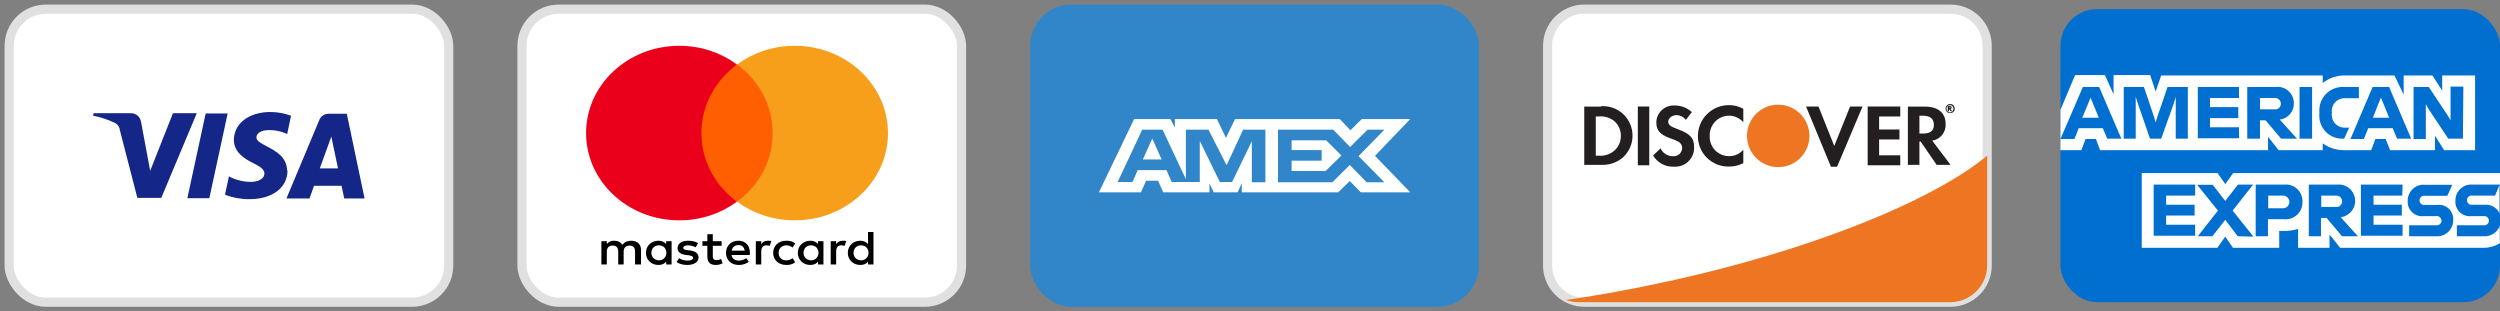 <svg width="273" height="34" viewBox="0 0 273 34" fill="none" xmlns="http://www.w3.org/2000/svg">
    <rect x="0" y="0" width="273" height="34" fill="#808080" stroke="none"/>
    <rect x="1" y="1" width="48" height="32" rx="4" fill="white" stroke="#E0E0E0" />
    <path fill-rule="evenodd" clip-rule="evenodd"
        d="M31.35 18.67C31.356 17.145 30.099 16.487 29.123 15.976C28.505 15.652 28 15.388 28 15C28 14.67 28.32 14.32 29 14.23C29.809 14.15 30.625 14.292 31.36 14.64L31.78 12.64C31.064 12.371 30.305 12.232 29.54 12.23C27.18 12.23 25.54 13.49 25.54 15.29C25.54 16.62 26.73 17.36 27.63 17.8C28.53 18.24 28.88 18.55 28.87 18.95C28.87 19.57 28.13 19.85 27.44 19.86C26.589 19.871 25.749 19.664 25 19.26L24.57 21.26C25.418 21.591 26.32 21.757 27.23 21.75C29.74 21.75 31.39 20.51 31.4 18.59L31.35 18.67ZM24.86 12.39L22.86 21.64H20.46L22.46 12.39H24.86ZM34.92 18.39L36.18 14.92L36.91 18.39H34.92ZM39.81 21.67H37.59L37.3 20.29H34.29L33.8 21.67H31.28L34.87 13.1C35.035 12.692 35.43 12.424 35.87 12.42H37.87L39.81 21.67ZM17.61 21.61L21.49 12.36H18.89L16.4 18.65L15.4 13.3C15.312 12.756 14.841 12.358 14.29 12.36H10.22L10.16 12.63C10.976 12.79 11.769 13.052 12.52 13.41C12.84 13.56 13.056 13.868 13.09 14.22L15 21.61H17.61Z"
        fill="#142688" />
    <path
        d="M217 5V29C217 31.209 215.209 33 213 33H173C172.536 33.004 172.075 32.922 171.64 32.76C170.056 32.187 169.001 30.684 169 29V5C169 2.791 170.791 1 173 1H213C215.209 1 217 2.791 217 5Z"
        fill="white" stroke="#E0E0E0" />
    <path
        d="M217 17V28.965C217 31.193 215.184 33 212.944 33H172.379C171.908 33.003 171.441 32.921 171 32.758C174.407 32.273 177.693 31.668 180.918 30.982C181.77 30.821 182.601 30.619 183.433 30.438C196.84 27.391 208.441 22.912 214.972 18.513C215.702 18.009 216.392 17.504 217 17Z"
        fill="#EE7623" />
    <path fill-rule="evenodd" clip-rule="evenodd"
        d="M173 11.64H174.82V11.6C176.213 11.499 177.513 12.308 178.037 13.603C178.561 14.898 178.191 16.383 177.12 17.28C176.467 17.792 175.649 18.048 174.82 18H173V11.64ZM174.58 17C175.206 17.055 175.827 16.853 176.3 16.44C176.75 16.03 177.005 15.449 177 14.84C177.009 14.231 176.753 13.647 176.3 13.24C175.819 12.845 175.2 12.658 174.58 12.72H174.26V17H174.58Z"
        fill="#231F20" />
    <rect x="178.85" y="11.63" width="1.25" height="6.42" fill="#231F20" />
    <path
        d="M183.17 14.09C182.42 13.82 182.17 13.63 182.17 13.28C182.17 12.93 182.56 12.57 183.1 12.57C183.494 12.586 183.86 12.777 184.1 13.09L184.75 12.24C184.237 11.771 183.565 11.514 182.87 11.52C182.358 11.487 181.854 11.665 181.477 12.013C181.099 12.36 180.88 12.847 180.87 13.36C180.87 14.25 181.27 14.7 182.44 15.12C182.741 15.216 183.032 15.34 183.31 15.49C183.546 15.626 183.691 15.878 183.69 16.15C183.688 16.407 183.579 16.651 183.389 16.824C183.199 16.997 182.946 17.082 182.69 17.06C182.107 17.066 181.574 16.73 181.33 16.2L180.52 16.98C180.993 17.78 181.872 18.251 182.8 18.2C183.377 18.239 183.944 18.034 184.363 17.635C184.781 17.235 185.013 16.678 185 16.1C185 15.08 184.59 14.61 183.17 14.09Z"
        fill="#231F20" />
    <path
        d="M185.41 14.84C185.402 15.738 185.757 16.601 186.396 17.232C187.035 17.863 187.902 18.209 188.8 18.19C189.345 18.193 189.884 18.066 190.37 17.82V16.35C189.992 16.792 189.441 17.047 188.86 17.05C188.272 17.065 187.705 16.834 187.295 16.412C186.885 15.991 186.669 15.417 186.7 14.83C186.681 14.258 186.893 13.703 187.288 13.289C187.683 12.875 188.228 12.638 188.8 12.63C189.403 12.632 189.975 12.895 190.37 13.35V11.88C189.899 11.619 189.369 11.481 188.83 11.48C187.93 11.469 187.063 11.818 186.421 12.449C185.779 13.079 185.415 13.94 185.41 14.84Z"
        fill="#231F20" />
    <path d="M200.3 15.94L198.58 11.63H197.22L199.94 18.21H200.61L203.39 11.63H202.03L200.3 15.94Z" fill="#231F20" />
    <path d="M203.95 18.05H207.51V16.96H205.2V15.23H207.42V14.14H205.2V12.72H207.51V11.63H203.95V18.05Z"
        fill="#231F20" />
    <path fill-rule="evenodd" clip-rule="evenodd"
        d="M212.46 13.52C212.528 14.42 211.892 15.222 211 15.36L213 18H211.48L209.74 15.46H209.6V18H208.34V11.64H210.18C211.64 11.64 212.46 12.32 212.46 13.52ZM209.6 14.58H210C210.74 14.58 211.18 14.32 211.18 13.64C211.18 12.96 210.76 12.64 210 12.64H209.6V14.58Z"
        fill="#231F20" />
    <path
        d="M197.59 14.84C197.59 16.723 196.063 18.25 194.18 18.25C192.297 18.25 190.77 16.723 190.77 14.84C190.77 12.957 192.297 11.43 194.18 11.43C196.061 11.435 197.585 12.959 197.59 14.84Z"
        fill="#EE7623" />
    <path fill-rule="evenodd" clip-rule="evenodd"
        d="M213.12 11.76C213.117 11.829 213.067 11.886 213 11.9L213.18 12.16H213.02L212.84 11.92V12.16H212.7V11.58H212.9C213.04 11.58 213.12 11.64 213.12 11.76ZM212.98 11.76C212.98 11.7 212.94 11.7 212.88 11.7V11.82H212.9C212.953 11.82 212.972 11.82 212.979 11.811C212.984 11.803 212.98 11.788 212.98 11.76Z"
        fill="#231F20" />
    <path fill-rule="evenodd" clip-rule="evenodd"
        d="M212.46 11.86C212.46 11.591 212.672 11.371 212.94 11.36C213.076 11.354 213.208 11.405 213.307 11.499C213.405 11.594 213.46 11.724 213.46 11.86C213.46 12.136 213.236 12.36 212.96 12.36C212.684 12.36 212.46 12.136 212.46 11.86ZM212.94 12.28C213.041 12.283 213.137 12.239 213.2 12.16C213.275 12.078 213.318 11.971 213.32 11.86C213.32 11.65 213.15 11.48 212.94 11.48C212.73 11.48 212.56 11.65 212.56 11.86C212.552 11.967 212.588 12.072 212.66 12.152C212.732 12.231 212.833 12.278 212.94 12.28Z"
        fill="#231F20" />
    <rect x="113" y="1" width="48" height="32" rx="4" fill="#3086C8" stroke="#3086C8" />
    <path
        d="M123.848 13L120 21H124.59L125.155 19.739H126.461L127.026 21H132.075V20.037L132.534 21H135.146L135.605 20.004V21H146.127L147.398 19.772L148.598 21H154L150.152 17.017L154 13H148.704L147.468 14.228L146.303 13H134.864L133.875 15.058L132.887 13H128.297V13.93L127.803 13C127.767 13 123.848 13 123.848 13ZM124.731 14.162H126.955L129.497 19.573V14.162H131.969L133.946 18.046L135.747 14.162H138.183V19.905H136.7V15.423L134.546 19.871H133.205L131.016 15.39V19.871H127.944L127.379 18.577H124.237L123.672 19.871H122.048L124.731 14.162ZM139.56 14.162H145.597L147.433 16.054L149.34 14.162H151.175L148.351 17.05L151.175 19.905H149.234L147.398 18.012L145.491 19.905H139.56V14.162ZM125.826 15.124L124.802 17.415H126.849L125.826 15.124ZM141.043 15.324V16.386H144.326V17.548H141.043V18.676H144.75L146.48 16.983L144.82 15.324H141.043Z"
        fill="white" />
    <rect x="225" y="1" width="48" height="32" rx="4" fill="#006FCF" />
    <path d="M228.65 11.54L229.19 12.86H227.38L227.93 11.54L228.29 10.66L228.65 11.54Z" fill="white" />
    <path fill-rule="evenodd" clip-rule="evenodd"
        d="M266.69 9.9V8.24H270.28V16.4H266.9L265.9 14.82V16.4H261L260.51 15.18H259.39L258.93 16.4H256.06C255.195 16.422 254.345 16.162 253.64 15.66V16.4H248.83L247.67 14.94V16.4H229.33L228.87 15.18H227.75L227.28 16.4H225V15.18H226.52L227 14H229.63L230.11 15.14H231.65L229.23 9.5H227.45L225 15.18V12L226.6 8.2H229.86L230.8 10.3V8.2H234.8L235.4 10L236 8.24H253.64V9.06C254.352 8.504 255.237 8.214 256.14 8.24H261.48L262.48 10.34V8.24H265.62L266.69 9.9ZM237.59 15.14H238.91V9.5H236.7L235.58 12.76L235.4 13.38L235.22 12.76L234.12 9.5H231.91V15.14H233.22V11.44V10.58L233.5 11.44L234.78 15.14H236L237.33 11.44L237.59 10.58V11.44V15.14ZM244.5 10.7H241.33V11.7H244.42V12.9H241.33V13.9H244.5V15.1H240V9.5H244.5V10.7ZM247.41 13.14L249.09 15.14H250.83L248.95 13.06C249.845 12.952 250.512 12.181 250.49 11.28C250.497 10.766 250.281 10.274 249.897 9.933C249.513 9.591 249 9.433 248.49 9.5H245.4V15.14H246.79V13.14H247.41ZM252.48 15.14H251.11V9.5H252.48V15.14ZM255.9 15.14H255.98L256.53 13.94H256.1C255.685 13.961 255.282 13.797 255 13.492C254.718 13.187 254.586 12.772 254.64 12.36V12.28C254.592 11.871 254.727 11.462 255.008 11.162C255.29 10.861 255.689 10.7 256.1 10.72H257.59V9.5H256C255.253 9.447 254.52 9.725 253.996 10.26C253.473 10.796 253.211 11.534 253.28 12.28V12.36C253.196 13.091 253.44 13.823 253.945 14.358C254.449 14.894 255.165 15.18 255.9 15.14ZM261.76 15.14L261.28 14H258.61L258.13 15.18H256.67L259.09 9.5H260.89L263.3 15.14H261.76ZM267.35 15.14H268.95L269 9.46H267.6V12.46V13.14L267.22 12.5L265.22 9.5H263.56V15.18H264.9V12.04V11.38L265.26 12L267.35 15.14ZM260.9 12.86L260.36 11.54L260 10.66L259.64 11.54L259.12 12.86H260.9ZM246.79 10.7H248.37C248.547 10.68 248.724 10.736 248.858 10.854C248.991 10.973 249.068 11.142 249.07 11.32C249.075 11.5 249 11.674 248.865 11.793C248.73 11.913 248.548 11.967 248.37 11.94H246.79V10.7Z"
        fill="white" />
    <path fill-rule="evenodd" clip-rule="evenodd"
        d="M273 20.16H270.07C269.568 20.102 269.065 20.265 268.693 20.606C268.32 20.948 268.115 21.435 268.13 21.94C268.1 22.407 268.279 22.863 268.619 23.184C268.96 23.505 269.426 23.658 269.89 23.6H271.18C271.382 23.559 271.59 23.645 271.704 23.816C271.819 23.988 271.819 24.212 271.704 24.384C271.59 24.555 271.382 24.641 271.18 24.6H268.29V25.8H271.16C271.954 25.873 272.699 25.407 272.98 24.66V26.56C272.434 26.898 271.802 27.071 271.16 27.06H255.54L254.38 25.6V27.06H250.95V25C250.464 25.15 249.958 25.224 249.45 25.22H248.89V27.06H243.84L243 25.84L242.14 27.06H233.88V18.9H242.16L243 20.1L243.86 18.9H273V20.16ZM272.46 21.36H270C269.798 21.319 269.59 21.405 269.476 21.576C269.361 21.748 269.361 21.972 269.476 22.144C269.59 22.315 269.798 22.401 270 22.36H271.31C272.002 22.289 272.662 22.667 272.95 23.3V20.2L272.46 21.36ZM239.71 21.36H236.54V22.36H239.65V23.54H236.54V24.54H239.71V25.74H235.18V20.16H239.71V21.36ZM243 24L244.36 25.8L246.08 25.84L243.8 23L246.04 20.16H244.38L243 21.94L241.63 20.18H239.93L242.2 23L240 25.8H241.59L243 24ZM249.36 23.94H247.66V25.8H246.32V20.16H249.43C249.954 20.104 250.477 20.28 250.861 20.641C251.246 21.002 251.453 21.513 251.43 22.04C251.447 22.574 251.233 23.09 250.842 23.454C250.451 23.818 249.921 23.995 249.39 23.94H249.36ZM254.07 23.8L255.75 25.8H257.49L255.6 23.72C256.236 23.645 256.784 23.236 257.037 22.648C257.29 22.06 257.209 21.381 256.827 20.868C256.444 20.355 255.816 20.085 255.18 20.16H252.12V25.8H253.45V23.8H254.07ZM262.33 21.36H259.19V22.36H262.28V23.54H259.19V24.54H262.36V25.74H257.81V20.16H262.36L262.33 21.36ZM263.08 25.8H266C266.497 25.84 266.987 25.667 267.348 25.323C267.709 24.979 267.906 24.498 267.89 24C267.915 23.538 267.733 23.088 267.392 22.775C267.051 22.461 266.589 22.317 266.13 22.38H264.82C264.618 22.421 264.41 22.335 264.296 22.164C264.181 21.992 264.181 21.768 264.296 21.596C264.41 21.425 264.618 21.339 264.82 21.38H267.25L267.79 20.18H264.86C264.361 20.122 263.862 20.282 263.491 20.62C263.119 20.957 262.911 21.438 262.92 21.94C262.89 22.407 263.069 22.863 263.409 23.184C263.75 23.505 264.216 23.658 264.68 23.6H266C266.202 23.559 266.41 23.645 266.524 23.816C266.639 23.988 266.639 24.212 266.524 24.384C266.41 24.555 266.202 24.641 266 24.6H263.08V25.8ZM255.06 21.36H253.48V22.6H255.06C255.238 22.627 255.42 22.573 255.555 22.453C255.69 22.334 255.765 22.16 255.76 21.98C255.762 21.801 255.685 21.63 255.551 21.511C255.417 21.392 255.238 21.337 255.06 21.36ZM247.69 21.36H249.31C249.691 21.36 250 21.669 250 22.05C250 22.431 249.691 22.74 249.31 22.74H247.69V21.36Z"
        fill="white" />
    <rect x="57" y="1" width="48" height="32" rx="4" fill="white" stroke="#E0E0E0" />
    <path
        d="M69.999 28.881V27.292C69.999 26.683 69.603 26.286 68.924 26.286C68.584 26.286 68.216 26.392 67.962 26.736C67.764 26.445 67.481 26.286 67.056 26.286C66.773 26.286 66.49 26.366 66.264 26.657V26.339H65.67V28.881H66.264V27.478C66.264 27.027 66.519 26.816 66.915 26.816C67.311 26.816 67.509 27.054 67.509 27.478V28.881H68.103V27.478C68.103 27.027 68.386 26.816 68.754 26.816C69.15 26.816 69.348 27.054 69.348 27.478V28.881H69.999ZM78.8 26.339H77.838V25.571H77.243V26.339H76.706V26.842H77.243V28.007C77.243 28.59 77.498 28.934 78.177 28.934C78.432 28.934 78.715 28.854 78.913 28.748L78.743 28.272C78.573 28.378 78.375 28.404 78.234 28.404C77.951 28.404 77.838 28.245 77.838 27.981V26.842H78.8V26.339ZM83.837 26.286C83.497 26.286 83.271 26.445 83.129 26.657V26.339H82.535V28.881H83.129V27.451C83.129 27.027 83.328 26.789 83.695 26.789C83.809 26.789 83.95 26.816 84.063 26.842L84.233 26.313C84.12 26.286 83.95 26.286 83.837 26.286ZM76.225 26.551C75.942 26.366 75.546 26.286 75.121 26.286C74.442 26.286 73.989 26.604 73.989 27.107C73.989 27.53 74.329 27.769 74.923 27.848L75.206 27.875C75.517 27.928 75.687 28.007 75.687 28.14C75.687 28.325 75.461 28.457 75.065 28.457C74.668 28.457 74.357 28.325 74.159 28.192L73.876 28.616C74.187 28.828 74.612 28.934 75.036 28.934C75.829 28.934 76.281 28.59 76.281 28.113C76.281 27.663 75.913 27.425 75.347 27.345L75.065 27.319C74.81 27.292 74.612 27.239 74.612 27.08C74.612 26.895 74.81 26.789 75.121 26.789C75.461 26.789 75.8 26.922 75.97 27.001L76.225 26.551ZM92.015 26.286C91.675 26.286 91.449 26.445 91.308 26.657V26.339H90.713V28.881H91.308V27.451C91.308 27.027 91.506 26.789 91.874 26.789C91.987 26.789 92.128 26.816 92.242 26.842L92.411 26.313C92.298 26.286 92.128 26.286 92.015 26.286ZM84.431 27.61C84.431 28.378 84.997 28.934 85.874 28.934C86.271 28.934 86.554 28.854 86.837 28.642L86.554 28.192C86.327 28.351 86.101 28.431 85.846 28.431C85.365 28.431 85.025 28.113 85.025 27.61C85.025 27.133 85.365 26.816 85.846 26.789C86.101 26.789 86.327 26.869 86.554 27.027L86.837 26.577C86.554 26.366 86.271 26.286 85.874 26.286C84.997 26.286 84.431 26.842 84.431 27.61ZM89.921 27.61V26.339H89.327V26.657C89.129 26.419 88.846 26.286 88.478 26.286C87.714 26.286 87.12 26.842 87.12 27.61C87.12 28.378 87.714 28.934 88.478 28.934C88.874 28.934 89.157 28.801 89.327 28.563V28.881H89.921V27.61ZM87.742 27.61C87.742 27.16 88.053 26.789 88.563 26.789C89.044 26.789 89.383 27.133 89.383 27.61C89.383 28.06 89.044 28.431 88.563 28.431C88.053 28.404 87.742 28.06 87.742 27.61ZM80.639 26.286C79.847 26.286 79.281 26.816 79.281 27.61C79.281 28.404 79.847 28.934 80.668 28.934C81.064 28.934 81.46 28.828 81.771 28.59L81.488 28.192C81.262 28.351 80.979 28.457 80.696 28.457C80.328 28.457 79.96 28.298 79.875 27.848H81.884V27.636C81.913 26.816 81.403 26.286 80.639 26.286ZM80.639 26.763C81.007 26.763 81.262 26.974 81.318 27.372H79.903C79.96 27.027 80.215 26.763 80.639 26.763ZM95.383 27.61V25.333H94.788V26.657C94.59 26.419 94.307 26.286 93.939 26.286C93.175 26.286 92.581 26.842 92.581 27.61C92.581 28.378 93.175 28.934 93.939 28.934C94.336 28.934 94.619 28.801 94.788 28.563V28.881H95.383V27.61ZM93.204 27.61C93.204 27.16 93.515 26.789 94.024 26.789C94.505 26.789 94.845 27.133 94.845 27.61C94.845 28.06 94.505 28.431 94.024 28.431C93.515 28.404 93.204 28.06 93.204 27.61ZM73.338 27.61V26.339H72.744V26.657C72.546 26.419 72.263 26.286 71.895 26.286C71.131 26.286 70.537 26.842 70.537 27.61C70.537 28.378 71.131 28.934 71.895 28.934C72.291 28.934 72.574 28.801 72.744 28.563V28.881H73.338V27.61ZM71.131 27.61C71.131 27.16 71.442 26.789 71.952 26.789C72.433 26.789 72.772 27.133 72.772 27.61C72.772 28.06 72.433 28.431 71.952 28.431C71.442 28.404 71.131 28.06 71.131 27.61Z"
        fill="black" />
    <path d="M84.941 7.039H76.027V22.024H84.941V7.039Z" fill="#FF5F00" />
    <path
        d="M76.593 14.531C76.593 11.486 78.121 8.786 80.469 7.039C78.743 5.768 76.564 5 74.187 5C68.556 5 64 9.263 64 14.531C64 19.8 68.556 24.062 74.187 24.062C76.564 24.062 78.743 23.294 80.469 22.024C78.121 20.303 76.593 17.576 76.593 14.531Z"
        fill="#EB001B" />
    <path
        d="M96.967 14.531C96.967 19.8 92.411 24.062 86.78 24.062C84.403 24.062 82.224 23.294 80.498 22.024C82.875 20.276 84.375 17.576 84.375 14.531C84.375 11.486 82.847 8.786 80.498 7.039C82.224 5.768 84.403 5 86.78 5C92.411 5 96.967 9.289 96.967 14.531Z"
        fill="#F79E1B" />
</svg>